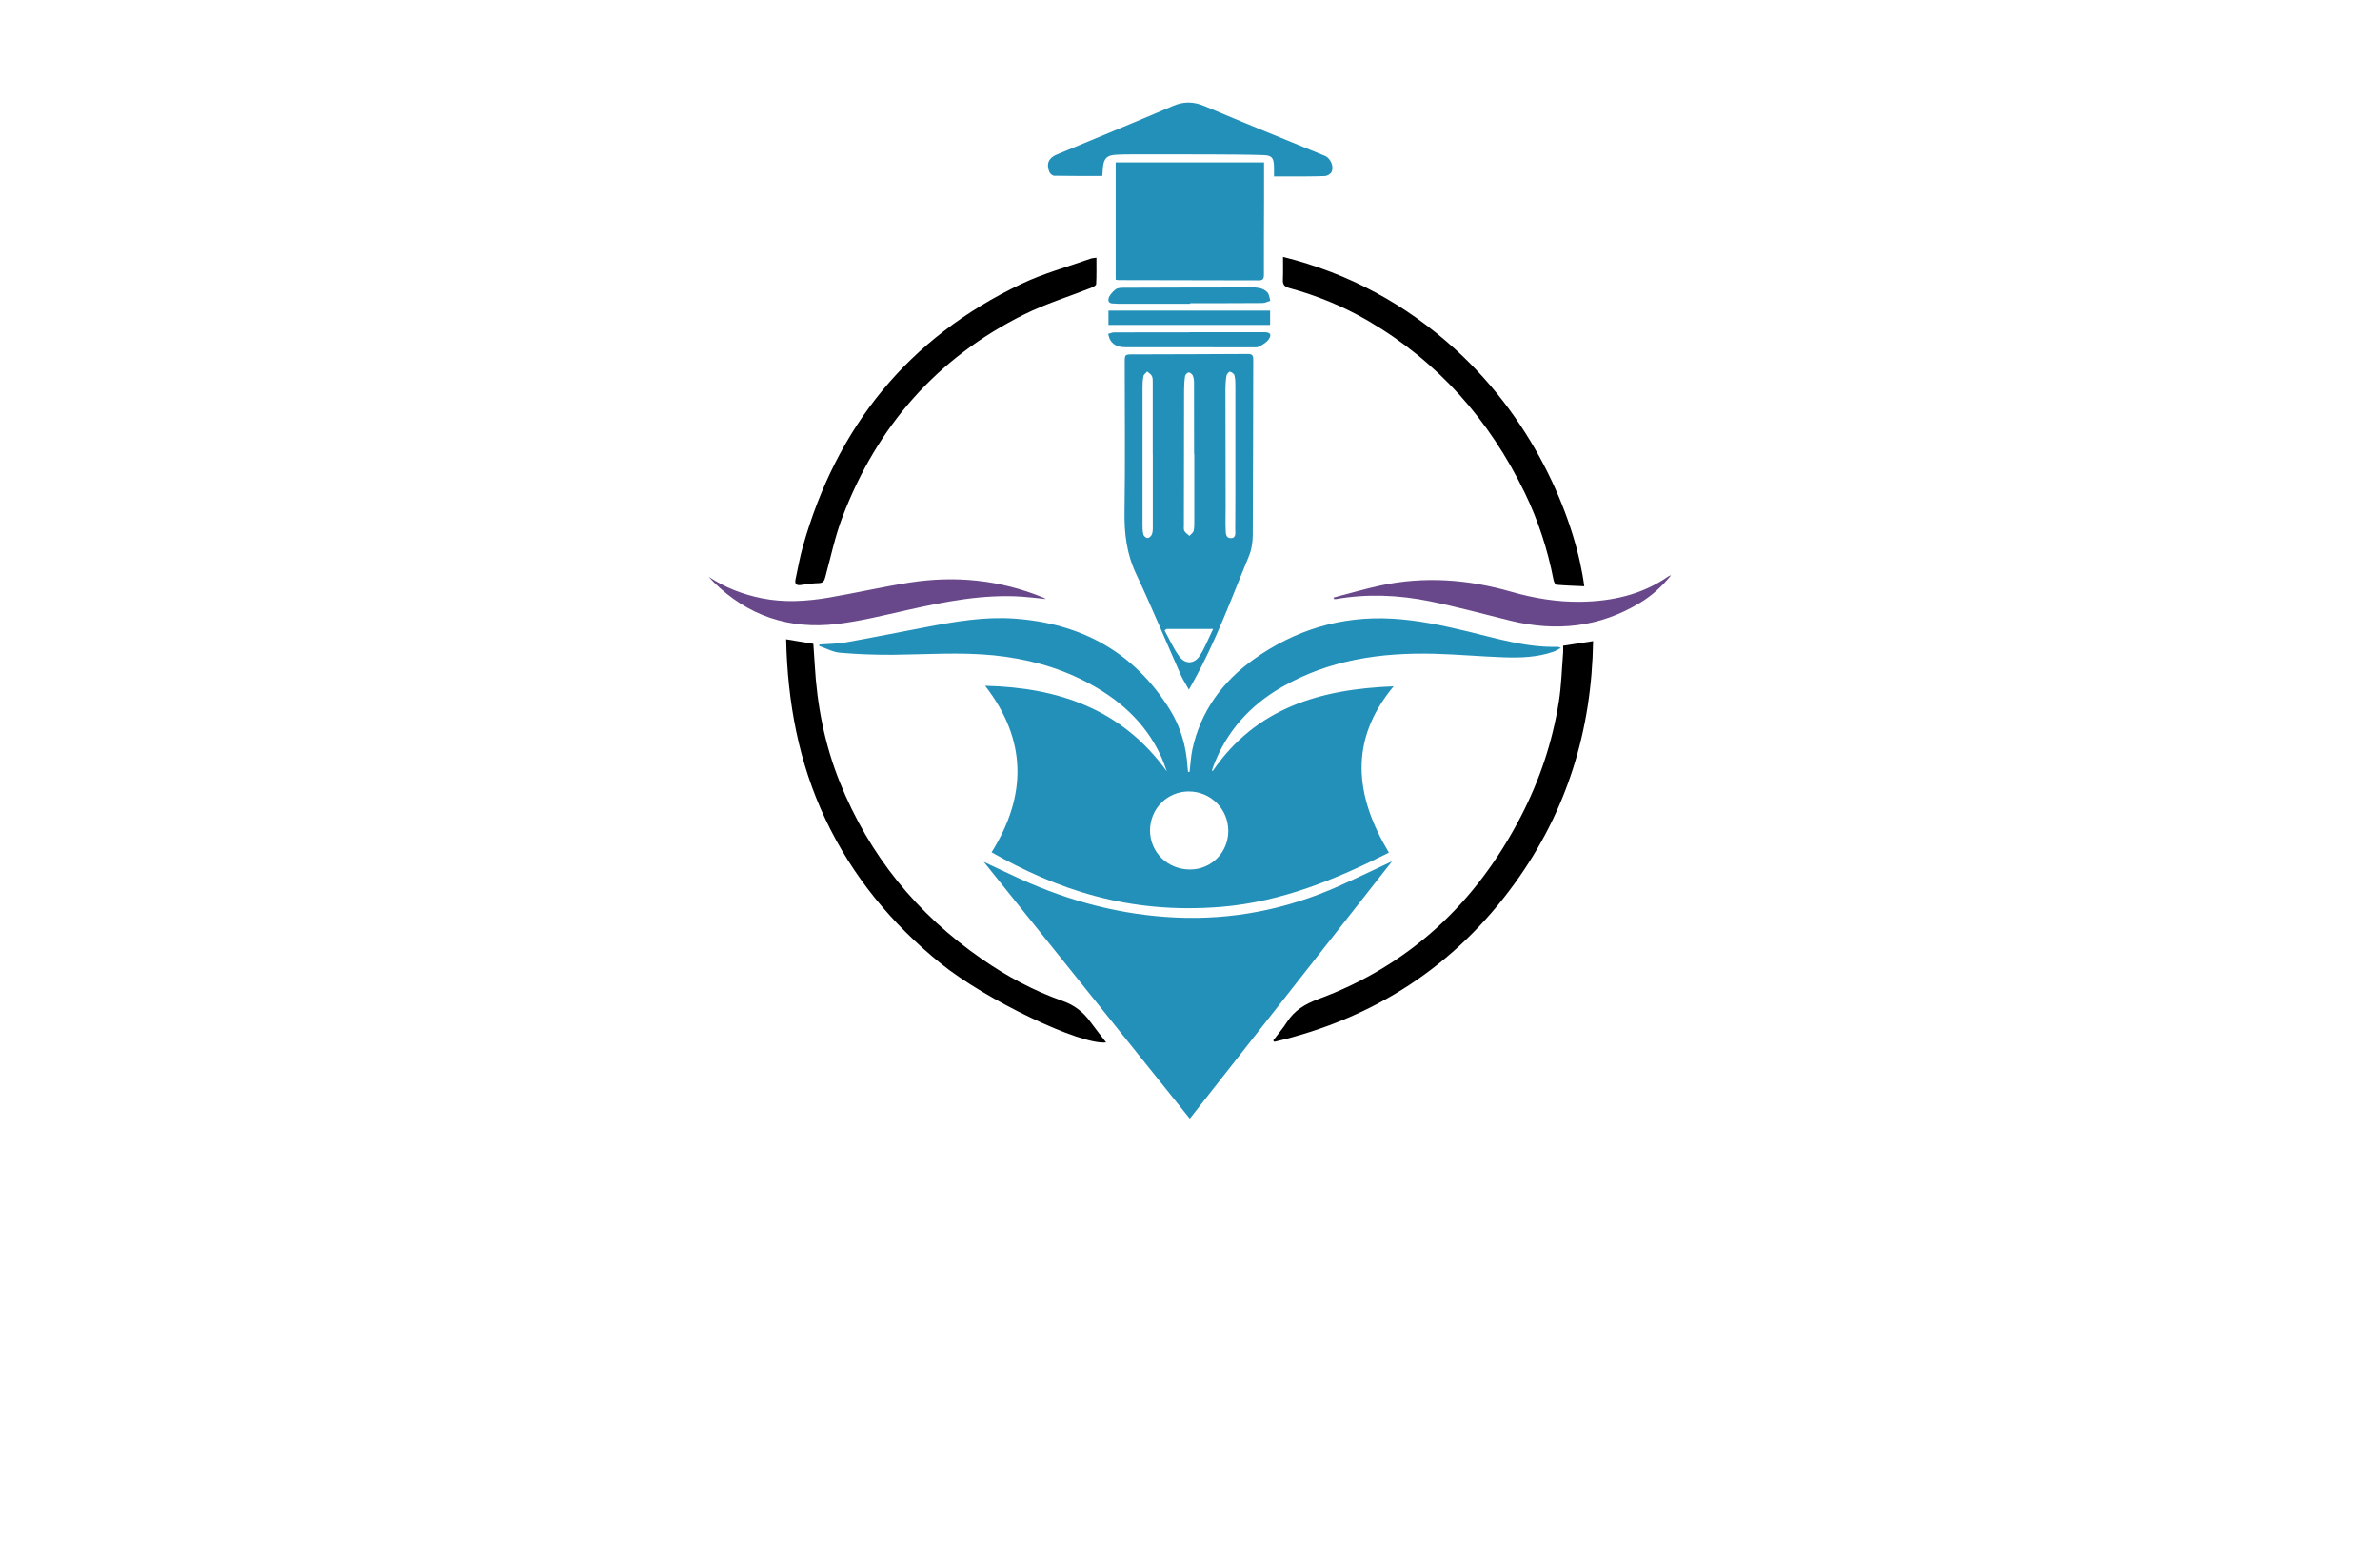 <?xml version="1.0" encoding="utf-8"?>
<!-- Generator: Adobe Illustrator 27.8.1, SVG Export Plug-In . SVG Version: 6.00 Build 0)  -->
<svg version="1.1" xmlns="http://www.w3.org/2000/svg" xmlns:xlink="http://www.w3.org/1999/xlink" x="0px" y="0px"
	 viewBox="0 0 350 230" style="enable-background:new 0 0 350 230;" xml:space="preserve">
<style type="text/css">
	.st0{fill:#FF7F00;}
	.st1{fill:#893700;}
	.st2{fill:#29ABE2;}
	.st3{fill:#F2C0AA;}
	.st4{fill:#1C75BC;}
	.st5{fill:#FFC200;}
	.st6{fill:#911717;}
	.st7{fill:#C1272D;}
	.st8{fill:#F7931E;}
	.st9{fill:#2D828E;}
	.st10{fill:#93BC20;}
	.st11{fill:#CC781D;}
	.st12{fill:#FF5500;}
	.st13{fill:#C4C400;}
	.st14{fill:#017F6A;}
	.st15{fill:#0092FF;}
	.st16{fill:#09578C;}
	.st17{fill:#3B9FE2;}
	.st18{fill:#BE1E2D;}
	.st19{fill:#231F20;}
	.st20{fill:#FF9D00;}
	.st21{fill:#F15A29;}
	.st22{fill:#E5E6C6;}
	.st23{fill:#E5D7C7;}
	.st24{fill:#DCF7FF;}
	.st25{fill:#E2E5C7;}
	.st26{fill:#FDFFDC;}
	.st27{fill:#D3D3AE;}
	.st28{fill:#FFFFDE;}
	.st29{fill:#FFE5CC;}
	.st30{fill:#D4EEB8;}
	.st31{fill:#00406B;}
	.st32{fill:url(#SVGID_1_);}
	.st33{fill:#FDFDFC;}
	.st34{fill:url(#SVGID_00000148652601604419534630000011653269796679738032_);}
	.st35{fill:#372E2D;}
	.st36{fill:#2390BA;}
	.st37{fill:url(#SVGID_00000036964283119634448020000014227363187327723195_);}
	.st38{fill:url(#SVGID_00000048464445739104485630000000093664097670419851_);}
	.st39{fill:#1C2849;}
	.st40{fill:#162C33;}
	.st41{fill:#172E34;}
	.st42{fill:#F7FBFC;}
	.st43{fill:#212655;}
	.st44{fill:url(#SVGID_00000109020729366544823210000002997227995301662861_);}
	.st45{fill:#465A9B;}
	.st46{fill:#F3A75E;}
	.st47{fill:url(#SVGID_00000091702521607291815760000015795221101410946185_);}
	.st48{fill:#E66546;}
	.st49{fill:url(#SVGID_00000036967207608991795630000010903046119197071262_);}
	.st50{fill:url(#SVGID_00000042014169586735182290000005879895523542310821_);}
	.st51{fill:#68488A;}
	.st52{fill:url(#SVGID_00000106853494686859280870000007847308512768618431_);}
	.st53{fill:#1C375E;}
	.st54{fill:#02A4F7;}
	.st55{fill:#062768;}
	.st56{fill:#0F6AAD;}
	.st57{fill:#FEFEFE;}
	.st58{fill:#2F92AA;}
	.st59{fill:#F99F0D;}
	.st60{fill:#EB473F;}
	.st61{fill:url(#SVGID_00000012471202584580402110000000220571797338098359_);}
	.st62{fill:#FDFDFD;}
	.st63{fill:#1A313F;}
	.st64{fill:url(#SVGID_00000011004706743811499320000011376394140712881039_);}
	.st65{fill:url(#SVGID_00000088100477625317884220000006573062604792280245_);}
	.st66{fill:#0E5490;}
	.st67{fill:#71B7CB;}
	.st68{fill:#543450;}
	.st69{fill:#F7872D;}
	.st70{fill:#0F2257;}
	.st71{fill:#F98F34;}
	.st72{fill:#1E5D95;}
	.st73{fill:url(#SVGID_00000168798764785482749990000001508395682614908059_);}
	.st74{fill:#1B3A6A;}
	.st75{fill:#F3682F;}
	.st76{fill:#DD3136;}
	.st77{fill:#2587C3;}
</style>
<g id="Logo1">
</g>
<g id="Logo2">
</g>
<g id="Logo3">
</g>
<g id="Logo4">
</g>
<g id="Logo5">
</g>
<g id="Logo6">
</g>
<g id="Logo7">
</g>
<g id="Logo8">
</g>
<g id="Logo9">
</g>
<g id="Logo10">
</g>
<g id="Logo11">
</g>
<g id="Logo12">
</g>
<g id="Layer_13">
</g>
<g id="Layer_14">
</g>
<g id="Layer_15">
	<g>
		<path class="st36" d="M174.94,113.51c0.13-1.11,0.18-2.23,0.41-3.31c1.23-5.62,4.43-9.96,9.03-13.24
			c6.08-4.33,12.88-6.4,20.39-5.97c3.84,0.22,7.57,1.03,11.29,1.93c4.3,1.05,8.56,2.34,13.06,2.21c0.08,0,0.16,0.06,0.42,0.16
			c-0.44,0.23-0.75,0.44-1.1,0.56c-2.38,0.83-4.86,0.91-7.34,0.82c-3.39-0.12-6.78-0.43-10.17-0.52c-7.89-0.2-15.51,0.9-22.48,4.93
			c-4.67,2.7-8.09,6.5-10.01,11.59c-0.07,0.19-0.13,0.38-0.19,0.57c-0.01,0.04,0.03,0.1,0.06,0.2c6.4-9.38,15.9-12.09,26.63-12.5
			c-6.65,8.01-5.67,16.14-0.69,24.46c-7.82,3.95-15.81,7.23-24.63,7.97c-13.82,1.14-24.41-2.69-33.8-8.02
			c5.21-8.33,5.24-16.5-0.95-24.49c10.79,0.25,20.12,3.43,26.73,12.6c-0.3-0.78-0.56-1.58-0.91-2.33
			c-2.34-5.03-6.29-8.44-11.12-10.93c-4.22-2.17-8.74-3.34-13.45-3.82c-4.92-0.49-9.84-0.13-14.76-0.08
			c-2.61,0.02-5.23-0.08-7.83-0.3c-1.05-0.09-2.05-0.65-3.07-1c0.02-0.07,0.03-0.14,0.05-0.21c1.3-0.1,2.61-0.1,3.88-0.32
			c3.93-0.7,7.85-1.49,11.78-2.24c4.3-0.82,8.63-1.57,13.03-1.25c9.81,0.7,17.61,4.93,22.86,13.42c1.57,2.54,2.38,5.35,2.57,8.33
			c0.02,0.27,0.05,0.53,0.08,0.8C174.8,113.52,174.87,113.51,174.94,113.51z M180.63,122.2c-0.01-3.23-2.59-5.8-5.83-5.8
			c-3.16,0.01-5.68,2.56-5.68,5.74c0.01,3.22,2.59,5.74,5.89,5.74C178.14,127.88,180.63,125.36,180.63,122.2z M144.67,126.75
			c1.77,0.83,3.61,1.72,5.46,2.56c7.24,3.28,14.81,5.26,22.75,5.63c8.34,0.39,16.33-1.2,23.96-4.6c2.57-1.14,5.1-2.37,7.87-3.66
			c-9.98,12.7-19.83,25.23-29.74,37.84C164.79,151.84,154.71,139.27,144.67,126.75z"/>
		<path d="M187.23,153.03c0.68-0.91,1.43-1.77,2.04-2.73c1.09-1.71,2.67-2.64,4.54-3.34c13.47-4.97,23.21-14.12,29.79-26.77
			c2.8-5.38,4.71-11.07,5.65-17.05c0.37-2.35,0.43-4.75,0.62-7.13c0.03-0.34,0-0.68,0-1.04c1.49-0.23,2.87-0.44,4.41-0.68
			c-0.2,13.12-3.85,24.99-11.48,35.56c-8.84,12.25-20.74,19.94-35.39,23.37C187.36,153.16,187.29,153.1,187.23,153.03z
			 M121.38,120.47c3.97,8.41,9.74,15.38,16.94,21.21c6.56,5.32,20.61,12.08,24.35,11.63c-0.8-1.04-1.59-2.02-2.33-3.04
			c-1.04-1.44-2.35-2.45-4.05-3.05c-4.26-1.5-8.21-3.62-11.92-6.19c-9.53-6.61-16.56-15.24-20.88-26.02
			c-2.23-5.55-3.35-11.35-3.68-17.31c-0.06-1.02-0.13-2.04-0.2-3.01c-1.37-0.23-2.64-0.44-4-0.67
			C115.81,103.23,117.43,112.1,121.38,120.47z M188.66,41.11c-0.04,0.73,0.21,1.05,0.93,1.25c4.07,1.11,7.95,2.69,11.6,4.82
			c10.31,6.02,17.84,14.58,23.03,25.27c1.98,4.08,3.38,8.37,4.24,12.83c0.05,0.27,0.25,0.71,0.41,0.72
			c1.36,0.12,2.73,0.16,4.11,0.22c-1.15-8.92-6.69-23.73-19.04-34.92c-7.25-6.57-15.57-11.1-25.26-13.52
			C188.67,39,188.71,40.06,188.66,41.11z M160.33,38.06c-3.38,1.21-6.89,2.15-10.11,3.69c-16.65,7.92-27.19,21-32.16,38.66
			c-0.44,1.57-0.73,3.19-1.07,4.8c-0.13,0.62,0.07,0.93,0.77,0.83c0.88-0.13,1.77-0.26,2.66-0.28c0.68-0.02,0.81-0.38,0.96-0.93
			c0.8-2.94,1.42-5.94,2.5-8.77c5.08-13.33,13.88-23.42,26.71-29.8c3.15-1.57,6.56-2.62,9.85-3.92c0.29-0.11,0.74-0.34,0.76-0.54
			c0.07-1.28,0.04-2.57,0.04-3.9C160.83,37.96,160.57,37.97,160.33,38.06z"/>
		<path class="st51" d="M104.24,84.84c2.41,1.59,5.02,2.59,7.81,3.15c3.3,0.66,6.6,0.45,9.88-0.11c3.97-0.68,7.9-1.59,11.88-2.21
			c6.71-1.04,13.26-0.38,19.58,2.2c0.1,0.04,0.2,0.1,0.44,0.23c-1.28-0.13-2.4-0.27-3.53-0.35c-5.73-0.38-11.28,0.72-16.83,1.96
			c-3.45,0.77-6.9,1.64-10.4,2.06c-6.97,0.84-13.09-1.19-18.13-6.17C104.69,85.36,104.47,85.09,104.24,84.84z M196.2,88.11
			c0.08,0,0.17,0.01,0.25,0c4.63-0.81,9.26-0.61,13.83,0.32c4,0.82,7.95,1.89,11.91,2.87c6.67,1.63,13.03,0.96,18.97-2.63
			c1.72-1.04,3.21-2.36,4.59-4.07c-0.26,0.1-0.34,0.11-0.4,0.16c-3.85,2.69-8.21,3.66-12.82,3.74c-3.51,0.06-6.95-0.51-10.31-1.48
			c-6.34-1.82-12.74-2.3-19.21-0.91c-2.32,0.5-4.6,1.18-6.9,1.77C196.15,87.95,196.17,88.03,196.2,88.11z"/>
		<path class="st36" d="M174.84,101.43c-0.45-0.82-0.87-1.44-1.17-2.11c-2.2-4.97-4.28-10-6.59-14.91
			c-1.39-2.94-1.76-5.93-1.71-9.12c0.11-7.31,0.03-14.63,0.03-21.94c0-1.22,0.01-1.23,1.24-1.23c5.61-0.02,11.23-0.02,16.84-0.06
			c0.65,0,0.82,0.19,0.82,0.83c-0.03,8.61-0.02,17.22-0.07,25.82c-0.01,1.01-0.16,2.1-0.55,3.03c-2.57,6.22-4.87,12.56-8.16,18.46
			C175.34,100.54,175.15,100.89,174.84,101.43z M169.53,66.87c0,0-0.01,0-0.01,0c0-3.51,0-7.03,0-10.54c0-0.34,0.02-0.72-0.12-1.02
			c-0.13-0.27-0.45-0.45-0.69-0.67c-0.2,0.23-0.51,0.43-0.56,0.69c-0.11,0.56-0.13,1.14-0.13,1.72c-0.01,6.71,0,13.42,0,20.13
			c0,0.49,0.01,0.99,0.13,1.45c0.06,0.22,0.38,0.49,0.6,0.5c0.2,0.01,0.51-0.25,0.61-0.46c0.14-0.3,0.17-0.67,0.17-1.01
			C169.54,74.07,169.53,70.47,169.53,66.87z M181.67,66.95C181.67,66.95,181.67,66.95,181.67,66.95c0-3.37,0.01-6.74,0-10.11
			c0-0.54,0-1.1-0.13-1.63c-0.06-0.23-0.41-0.48-0.67-0.54c-0.12-0.03-0.46,0.34-0.5,0.57c-0.11,0.62-0.16,1.26-0.16,1.89
			c0,5.85,0.02,11.69,0.03,17.54c0,1.04-0.04,2.07,0,3.11c0.02,0.58-0.03,1.39,0.81,1.37c0.76-0.03,0.6-0.81,0.6-1.31
			C181.68,74.21,181.67,70.58,181.67,66.95z M175.63,66.77c-0.01,0-0.02,0-0.03,0c0-3.48,0-6.96-0.01-10.44
			c0-0.37-0.03-0.76-0.18-1.09c-0.09-0.22-0.41-0.47-0.62-0.46c-0.19,0.01-0.49,0.33-0.52,0.55c-0.1,0.68-0.14,1.37-0.14,2.06
			c-0.02,6.62-0.03,13.24-0.03,19.85c0,0.29-0.05,0.62,0.07,0.85c0.17,0.29,0.49,0.48,0.75,0.72c0.21-0.24,0.54-0.45,0.61-0.73
			c0.12-0.49,0.1-1.03,0.1-1.54C175.63,73.28,175.63,70.02,175.63,66.77z M171.53,92.5c-0.09,0.07-0.18,0.14-0.27,0.22
			c0.71,1.28,1.3,2.66,2.17,3.83c0.89,1.19,2.21,1.12,3.01-0.12c0.76-1.18,1.27-2.53,1.96-3.93C175.98,92.5,173.75,92.5,171.53,92.5
			z M164.07,23.88c0,5.8,0,11.52,0,17.26c0.19,0.03,0.33,0.06,0.47,0.06c6.85,0.01,13.71,0.02,20.56,0.04
			c0.61,0,0.77-0.22,0.77-0.81c-0.01-3.63,0.01-7.26,0.02-10.88c0-1.86,0-3.73,0-5.67C178.53,23.88,171.31,23.88,164.07,23.88z
			 M162.2,24.59c0.12-1.27,0.59-1.75,1.84-1.83c0.8-0.05,1.61-0.06,2.42-0.06c3.97,0,7.95-0.01,11.92,0.01
			c2.48,0.01,4.95,0.02,7.43,0.1c1.21,0.04,1.49,0.4,1.54,1.6c0.02,0.48,0,0.96,0,1.54c0.71,0,1.33,0,1.96,0
			c1.84-0.01,3.68,0.01,5.52-0.06c0.33-0.01,0.8-0.27,0.96-0.55c0.44-0.78-0.1-2.06-0.93-2.41c-5.9-2.44-11.83-4.82-17.71-7.32
			c-1.63-0.69-3.08-0.72-4.71-0.01c-5.66,2.43-11.36,4.76-17.04,7.13c-1.18,0.49-1.57,1.36-1.09,2.54c0.1,0.26,0.47,0.58,0.72,0.58
			c2.33,0.04,4.65,0.03,7.07,0.03C162.13,25.39,162.16,24.99,162.2,24.59z M163.01,45.69c0,0.75,0,1.42,0,2.1
			c7.95,0,15.85,0,23.77,0c0-0.73,0-1.38,0-2.1C178.78,45.69,170.89,45.69,163.01,45.69z M175.03,44.59c3.54,0,7.09,0.01,10.63-0.02
			c0.38,0,0.76-0.22,1.15-0.33c-0.13-0.42-0.16-0.94-0.42-1.24c-0.3-0.33-0.8-0.57-1.25-0.65c-0.64-0.12-1.32-0.07-1.98-0.07
			c-5.9,0.01-11.81,0.01-17.71,0.04c-0.48,0-1.08-0.01-1.41,0.25c-0.47,0.38-1.04,1.01-1.04,1.52c0,0.73,0.87,0.5,1.41,0.59
			c0.06,0.01,0.12,0,0.17,0c3.48,0,6.97,0,10.45,0C175.03,44.65,175.03,44.62,175.03,44.59z M174.96,48.88
			c-3.71,0-7.42-0.01-11.13,0.01c-0.29,0-0.58,0.14-0.87,0.22c0.11,0.31,0.16,0.66,0.33,0.93c0.54,0.84,1.37,1.04,2.32,1.03
			c6.21-0.01,12.43,0.01,18.64,0.01c0.31,0,0.68,0.03,0.93-0.11c0.5-0.28,1.06-0.59,1.38-1.04c0.51-0.73,0.25-1.07-0.64-1.07
			c-3.65,0-7.31,0-10.96,0C174.96,48.87,174.96,48.88,174.96,48.88z"/>
	</g>
</g>
</svg>

